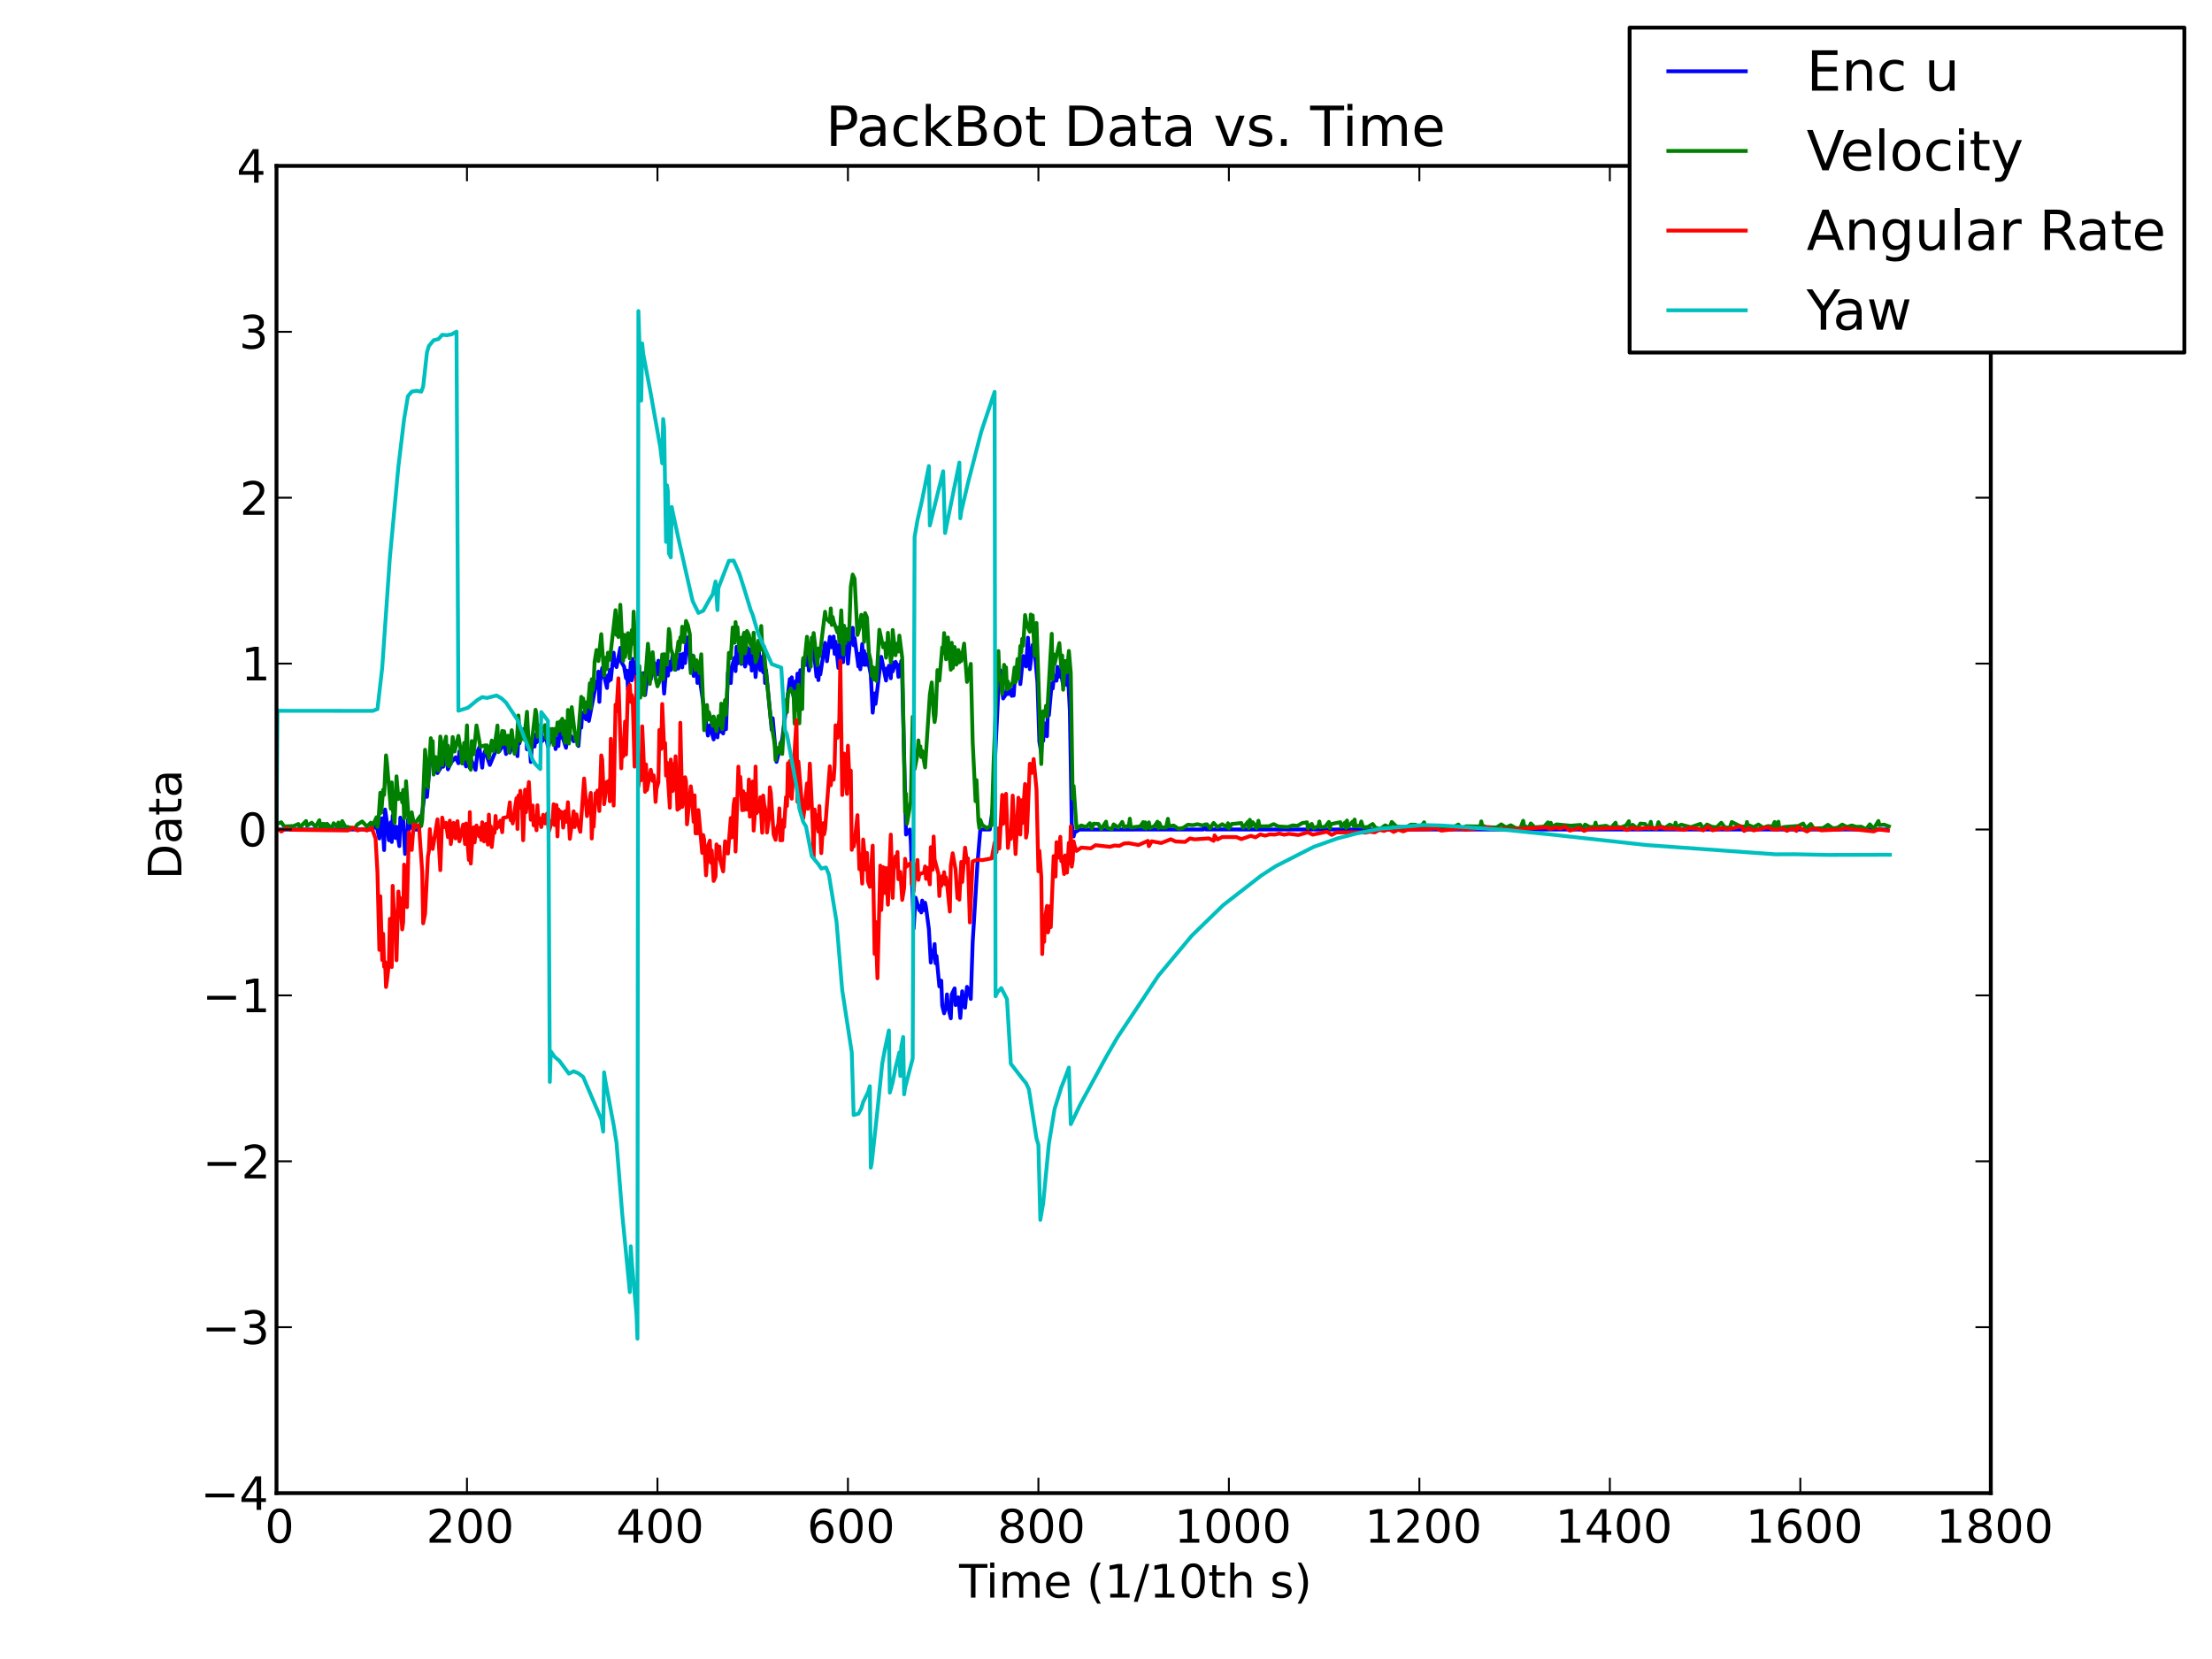 <?xml version="1.0" standalone="no"?>
<!DOCTYPE svg PUBLIC "-//W3C//DTD SVG 1.1//EN"
  "http://www.w3.org/Graphics/SVG/1.1/DTD/svg11.dtd">
<!-- Created with matplotlib (http://matplotlib.sourceforge.net/) -->
<svg width="576pt" height="432pt" viewBox="0 0 576 432"
   xmlns="http://www.w3.org/2000/svg"
   xmlns:xlink="http://www.w3.org/1999/xlink"
   version="1.1"
   id="svg1">
<rect x="0" y="0" width="576" height="432" fill="#333333" stroke="none"/>
<g id="figure1">
<g id="patch1">
<path style="fill: #ffffff; stroke: #ffffff; stroke-width: 1; stroke-linejoin: round; stroke-linecap: square;  opacity: 1"  d="M0 432L576 432L576 0
L0 0L0 432"/>
</g>
<g id="axes1">
<g id="patch2">
<path style="fill: #ffffff; opacity: 1"  d="M72 388.8L518.4 388.8L518.4 43.2
L72 43.2L72 388.8"/>
</g>
<g id="line2d1">
<defs>
  <clipPath id="p50431ccdcb28178602d99d9270004dde">
<rect x="72" y="43.2" width="446.4" height="345.6"/>
  </clipPath>
</defs><path style="fill: none; stroke: #0000ff; stroke-width: 1; stroke-linejoin: round; stroke-linecap: square;  opacity: 1" clip-path="url(#p50431ccdcb28178602d99d9270004dde)" d="M72 216L96.8 216L98.04 215.057
L98.784 218.329L99.032 214.205L99.528 213.072
L100.024 221.353L100.272 210.796L100.52 212.346
L101.264 218.788L101.76 214.134L102.008 219.249
L102.256 212.372L102.504 216.944L102.752 215.897
L103 218.234L103.248 215.274L103.992 220.321
L104.24 212.911L104.488 214.892L104.984 213.496
L105.48 222.363L105.728 216.427L105.976 221.487
L106.224 213.406L106.472 216.046L106.72 214.835
L107.712 216L108.952 216.046L109.448 215.032
L110.192 209.749L110.688 205.383L111.184 207.498
L112.176 195.883L112.92 198.463L113.168 201.081
L113.416 199.075L113.912 201.308L114.656 200.083
L114.904 198.292L115.4 199.649L116.144 196.392
L116.64 200.341L117.384 198.636L118.624 197.201
L119.368 198.741L119.616 195.693L120.36 198.672
L120.608 196.948L121.352 199.574L121.6 194.42
L122.344 199.968L122.592 197.646L123.832 200.469
L124.328 195.707L124.824 194.605L125.568 199.901
L125.816 197.018L126.312 195.585L127.552 199.191
L129.04 195.623L129.288 190.881L130.032 195.599
L131.272 193.505L131.768 196.342L132.016 194.782
L132.76 195.971L133.752 192.951L134 194.96
L134.496 193.927L134.744 196.903L134.992 191.884
L135.24 193.582L136.232 189.918L136.728 192.478
L136.976 190.474L137.224 195.119L137.472 191.538
L137.968 194.322L138.216 198.419L138.712 191.266
L139.208 194.402L139.456 191.289L139.704 193.311
L140.2 192.125L140.696 193.242L140.944 190.214
L141.192 192.969L142.184 191.786L142.68 194.397
L142.928 191.876L143.176 193.41L143.424 191.883
L144.168 193.382L144.416 191.261L144.664 195.048
L145.16 192.311L145.408 194.275L145.656 190.565
L145.904 192.111L146.152 190.927L147.392 194.713
L147.64 190.135L147.888 193.288L148.632 191.599
L149.376 193.016L149.872 191.128L150.616 194.255
L151.112 188.105L151.36 189.482L151.608 185.585
L152.6 187.296L152.848 183.71L153.344 187.719
L155.328 177.498L155.576 178.819L155.824 174.886
L156.072 182.767L156.32 177.239L156.816 173.929
L158.056 179.145L158.304 175.846L158.552 177.344
L158.8 174.459L159.048 176.996L159.792 169.955
L160.04 173.21L160.288 172.059L160.536 173.707
L161.528 168.686L161.776 172.328L162.52 173.606
L163.016 176.595L163.264 174.636L163.512 179.447
L163.76 175.023L164.008 176.331L164.256 172.482
L164.504 177.163L164.752 171.597L165.248 173.576
L165.744 177.934L165.992 176.051L166.984 179.079
L167.48 175.291L167.976 180.983L168.72 175.103
L169.464 176.942L169.96 171.532L170.208 174.709
L170.456 172.712L170.952 175.731L171.448 172.049
L171.696 175.579L171.944 174.397L172.192 176.634
L172.44 172.557L172.936 180.613L173.68 171.701
L173.928 175.932L174.176 172.319L174.672 174.47
L175.168 170.296L175.912 174.402L176.16 171.994
L176.656 174.086L177.152 170.417L177.648 173.788
L177.896 170.237L178.392 172.665L178.64 168.104
L179.136 165.959L179.88 174.484L180.376 170.696
L180.624 176.005L181.368 174.579L181.616 177.839
L181.864 174.334L184.344 191.538L184.84 188.875
L185.832 192.545L186.08 188.665L186.576 189.842
L186.824 192.003L187.072 188.176L187.32 190.643
L187.568 189.249L188.312 190.991L188.56 188.842
L189.056 189.887L189.552 175.161L189.8 176.819
L190.296 177.861L190.544 173.681L191.288 171.285
L191.536 174.76L191.784 168.428L192.032 172.79
L192.28 169.696L192.776 170.828L193.024 172.887
L193.52 170.55L194.016 173.57L194.264 172.487
L194.76 168.756L195.256 172.889L195.504 169.071
L195.752 174.618L196 169.986L196.496 171.916
L196.744 176.297L197.488 168.243L197.984 174.519
L198.232 173.256L198.48 171.048L198.728 175.064
L198.976 168.445L199.224 177.857L199.472 174.508
L200.96 190.072L201.208 187.028L202.2 198.394
L203.688 192.526L205.672 176.819L205.92 178.122
L206.168 176.371L206.416 180.344L206.912 182.544
L207.16 177.385L207.408 179.185L207.656 175.401
L207.904 181.952L208.4 174.517L208.896 176.901
L209.144 171.932L209.888 173.115L210.384 170.935
L210.632 174.624L211.624 169.035L212.12 171.339
L212.616 176.188L212.864 172.423L213.112 177.103
L213.36 173.813L213.608 175.609L214.848 167.39
L215.344 172.179L216.088 165.831L216.584 168.554
L217.08 165.755L217.328 170.269L217.576 167.094
L218.32 173.922L218.568 167.936L218.816 173.232
L219.312 169.161L219.56 172.419L220.056 165.821
L220.304 168.229L220.552 166.251L220.8 172.799
L221.544 164.692L221.792 165.857L222.04 163.479
L222.288 168.03L222.536 166.154L223.528 173.555
L223.776 170.269L224.024 174.282L224.52 167.711
L224.768 173.054L225.016 169.52L225.264 173.137
L225.512 170.391L225.76 173.093L226.008 171.816
L226.752 175.685L227.248 185.583L227.744 180.563
L227.992 183.283L229.48 171.042L230.72 177.211
L230.968 174.059L231.216 175.658L231.464 173.36
L231.96 176.624L232.208 172.33L232.456 174.83
L233.2 172.341L233.696 173.404L233.944 176.246
L234.192 173.151L234.44 174.442L234.688 172.116
L234.936 176.252L235.928 217.306L236.92 216
L237.168 219.089L237.912 241.794L238.408 233.744
L239.4 237.03L239.648 235.951L239.896 237.597
L240.144 234.507L240.64 237.002L240.888 235.073
L241.136 236.267L241.88 241.985L242.376 250.649
L242.872 247.533L243.12 248.547L243.368 245.825
L243.616 250.834L243.864 248.912L244.608 256.858
L245.104 255.368L245.352 261.864L245.848 263.861
L246.344 261.927L246.592 258.944L246.84 262.034
L247.584 265.177L247.832 258.93L248.576 257.369
L248.824 261.716L249.568 259.691L250.064 265.078
L250.56 258.131L250.808 261.227L251.304 262.401
L251.8 256.977L252.296 258.006L252.792 260.133
L253.288 245.262L254.528 224.918L255.272 216
L257.752 216L258.496 210.543L259.984 179.471
L260.48 174.566L261.224 181.884L261.968 180.772
L262.216 178.355L262.464 180.735L262.712 179.375
L263.456 181.205L263.704 179.521L263.952 181.127
L264.2 177.722L264.944 174.503L265.192 175.895
L265.44 174.027L265.688 178.141L266.432 170.817
L267.176 173.529L267.672 166.054L268.168 174.255
L268.912 167.915L269.16 170.526L269.408 169.28
L270.152 177.722L270.648 193.102L271.144 196.153
L271.392 190.785L271.64 192.932L271.888 188.31
L272.632 191.705L272.88 184.193L273.128 186.26
L273.872 177.975L274.12 179.296L274.368 177.044
L274.864 175.953L275.112 177.253L275.36 173.66
L275.608 176.278L276.104 174.281L276.848 178.452
L277.592 176.065L277.84 178.388L278.088 175.529
L278.584 185.024L279.08 214.486L279.576 217.807
L279.824 216.786L281.064 216.012L313.304 216
L313.8 214.704L314.048 215.988L348.768 216
L381.008 216L491.368 216L491.368 216"/>
</g>
<g id="line2d2">
<path style="fill: none; stroke: #008000; stroke-width: 1; stroke-linejoin: round; stroke-linecap: square;  opacity: 1" clip-path="url(#p50431ccdcb28178602d99d9270004dde)" d="M72 214.617L73.24 214.111L73.984 215.205
L76.464 215.088L77.704 214.567L78.2 215.855
L78.696 214.807L79.688 213.786L79.936 215.041
L81.176 214.221L82.168 215.281L83.16 213.592
L83.408 215.737L83.904 214.536L84.152 215.631
L84.4 214.526L84.896 215.556L85.144 214.496
L86.384 215.694L86.88 214.362L87.872 215.372
L88.12 214.191L88.864 215.284L89.112 213.804
L89.856 215.205L92.336 215.728L93.08 214.666
L94.32 213.905L95.56 215.248L96.552 214.217
L96.8 215.474L98.04 212.806L98.288 215.319
L98.536 213.902L99.032 206.423L99.28 211.639
L99.776 205.635L100.024 206.986L100.52 196.693
L100.768 198.66L101.76 210.584L102.008 203.729
L102.256 210.646L102.752 214.311L103.248 202.156
L103.744 208.082L104.488 206.616L104.736 208.942
L104.984 205.686L105.232 213.09L105.48 211.913
L105.728 203.427L106.472 214.229L106.72 212.89
L106.968 214.178L107.216 211.529L107.96 215.578
L108.208 214.221L109.448 212.489L109.696 215.072
L109.944 213.591L110.688 195.236L111.432 205.075
L112.176 192.221L112.424 196.654L112.672 192.991
L112.92 201.703L113.416 197.118L113.912 198.397
L114.16 200.692L114.656 191.785L114.904 193.086
L115.152 199.25L115.4 195.763L116.144 191.821
L116.392 199.065L116.64 194.182L116.888 199.504
L117.136 197.275L117.384 198.941L117.88 191.929
L118.376 195.701L119.368 191.619L119.864 194.732
L120.36 198.835L120.608 197.518L120.856 193.449
L121.104 197.556L121.6 188.887L121.848 197.798
L122.592 200.44L122.84 192.98L123.088 194.639
L123.336 196.423L124.08 188.901L124.824 193.005
L125.072 194.476L126.312 194.08L126.56 195.934
L126.808 194.076L127.304 197.401L128.048 192.839
L128.544 195.632L129.288 191.008L129.536 188.914
L129.784 195.845L130.28 193.797L130.776 190.322
L131.024 193.752L131.272 190.425L131.768 193.745
L132.264 191.57L132.512 195.897L133.256 190.14
L134 196.293L134.496 194.424L134.992 186.306
L135.488 192.964L135.736 190.335L136.48 192.563
L137.224 185.345L137.72 194.871L137.968 192.507
L138.216 195.639L139.456 184.819L139.704 186.185
L139.952 191.842L140.696 188.779L141.192 190.531
L141.936 188.816L142.184 192.225L142.432 189.066
L142.928 194.09L143.424 189.828L143.672 192.01
L143.92 189.812L144.168 194.015L144.416 189.814
L144.912 191.138L145.16 188.134L145.656 190.263
L145.904 187.807L146.152 189.855L146.4 187.161
L146.648 191.259L146.896 187.8L147.144 193.404
L147.392 190.859L147.64 192.717L147.888 184.865
L148.136 193.633L148.384 191.204L148.88 184.143
L149.872 192.654L150.12 191.126L150.368 194.007
L151.36 181.451L151.608 184.093L151.856 181.87
L152.352 185.534L152.6 182.89L153.096 184.008
L153.592 177.912L153.84 184.46L154.088 176.872
L154.336 179.788L154.584 177.716L154.832 172.303
L155.328 169.255L155.824 172.131L156.568 165.136
L157.312 175.861L157.808 171.237L158.056 174.22
L158.304 169.956L158.8 171.798L160.288 158.883
L160.536 165.34L160.784 164.233L161.032 165.878
L161.528 157.472L162.272 172.097L162.52 165.285
L162.768 171.066L163.512 164.857L164.008 171.501
L164.504 164.092L164.752 167.623L165 159.264
L165.496 171.076L165.744 169.643L166.24 176.419
L166.488 173.437L166.736 181.657L166.984 175.426
L167.728 180.999L168.72 167.627L168.968 170.344
L169.216 178.096L169.96 169.838L170.456 175.547
L171.2 178.723L171.696 177.503L172.192 174.974
L172.44 170.418L172.688 176.865L172.936 170.34
L173.432 171.573L173.68 173.093L174.176 163.791
L174.424 165L174.672 168.872L175.168 170.452
L175.664 174.393L176.656 167.041L176.904 169.413
L177.152 165.959L177.4 167.183L177.648 163.2
L178.144 167.246L178.64 161.695L179.136 162.901
L179.632 165.142L179.88 175.27L180.128 170.801
L180.376 173.246L180.624 170.855L181.12 174.454
L181.368 171.931L182.112 175.284L182.608 170.368
L183.352 190.13L184.096 183.579L184.344 187.4
L184.592 185.472L185.584 189.017L185.832 186.585
L186.576 190.38L187.072 186.485L187.568 188.886
L187.816 183.229L188.064 189.891L188.808 182.28
L189.056 186.108L189.8 169.987L190.296 171.39
L190.792 163.384L191.288 167.37L191.536 161.989
L191.784 165.326L192.032 163.32L192.528 169.543
L192.776 166.094L193.024 172.648L193.272 166.825
L193.768 164.753L194.016 170.122L194.264 168.852
L194.512 164.309L195.008 165.327L195.504 168.006
L195.752 166.511L196 170.003L196.248 164.75
L196.744 172.409L197.24 170.91L197.488 166.814
L197.736 169.351L198.232 163.008L198.48 168.499
L198.976 170.253L200.712 187.422L201.704 193.673
L201.952 197.933L202.448 194.781L202.944 195.971
L203.192 193.477L203.688 196.335L204.432 183.866
L204.68 182.321L204.928 185.451L205.176 180.621
L205.92 179.281L206.664 181.187L206.912 188.434
L207.16 180.058L207.408 184.876L207.904 178.321
L208.152 188.363L208.4 179.577L208.896 184.639
L209.144 171.367L209.392 173.292L210.136 165.807
L211.128 173.609L211.376 166.033L211.624 167.401
L211.872 164.837L212.864 173.214L213.112 168.887
L213.36 170.913L213.608 169.49L214.848 159.292
L215.096 160.97L216.088 162.005L216.336 158.43
L216.584 162.727L216.832 160.664L217.08 161.841
L218.072 164.691L218.32 163.406L218.568 167.081
L219.064 158.936L219.56 170.41L219.808 162.937
L220.056 167.528L220.304 166.217L220.552 163.834
L221.048 166.599L221.544 152.733L222.04 149.614
L222.536 150.702L223.28 165.341L223.776 163.664
L224.272 160.089L224.52 163.031L224.768 160.734
L225.016 167.14L225.264 159.648L225.76 160.805
L226.256 169.943L226.752 172.207L227 175.97
L227.248 173.707L227.496 176.943L227.744 173.934
L228.24 177.315L228.984 163.986L229.976 168.569
L230.472 167.534L230.72 171.258L230.968 169.626
L231.216 164.774L231.464 169.623L231.712 168.163
L231.96 172.484L232.208 170.791L232.456 164.052
L233.2 170.628L233.448 167.621L233.944 169.667
L234.192 165.502L234.936 171.291L235.68 211.562
L235.928 206.659L236.176 214.5L237.168 208.639
L237.664 186.649L238.16 200.302L238.904 196.543
L239.152 192.8L239.4 196.134L239.648 194.344
L239.896 197.122L240.144 195.522L240.888 199.831
L242.128 180.889L242.624 177.7L243.12 185.956
L243.368 188.014L243.616 186.311L244.112 174.49
L244.608 177.223L245.352 168.571L245.6 170.034
L245.848 164.848L246.344 171.672L246.84 165.998
L247.584 174.411L247.832 167.384L248.08 173.964
L248.328 172.824L248.576 168.476L248.824 169.813
L249.072 173.045L249.568 169.263L249.816 172.454
L250.064 169.959L250.312 172.124L251.056 167.587
L251.8 177.559L252.792 172.87L253.288 193.228
L254.032 208.634L254.28 203.135L254.776 213.754
L255.024 215.631L255.272 213.482L255.768 214.819
L257.008 215.668L258.248 214.851L258.744 198.309
L259.488 179.768L259.984 169.543L260.232 175.86
L260.728 177.781L260.976 180.69L261.472 173.115
L261.72 178.019L261.968 173.778L262.216 179.529
L262.464 177.462L262.712 179.235L263.704 177.757
L264.2 173.813L264.448 177.641L264.944 171.625
L265.192 176.724L265.688 168.23L265.936 169.845
L266.184 166.344L266.432 168.147L266.928 160.156
L267.176 161.668L267.424 162.757L268.168 164.487
L268.416 160.014L268.664 162.227L268.912 160.258
L269.408 170.687L269.656 167.585L269.904 162.228
L271.144 198.959L271.64 185.208L272.136 186.418
L272.384 183.785L272.632 186.598L273.872 165.037
L274.12 176.846L274.368 170.388L274.616 172.939
L275.856 167.455L276.352 173.861L276.6 170.685
L276.848 179.607L277.344 172.109L277.84 175.07
L278.336 169.505L278.832 175.284L279.328 207.977
L279.576 204.683L280.32 215.655L281.56 214.949
L282.8 215.36L283.792 214.352L284.288 215.711
L284.784 214.494L286.024 214.548L286.768 215.893
L288.008 213.951L288.256 215.533L289.496 215.902
L289.992 214.662L291.232 215.522L292.224 214.019
L292.72 215.429L293.96 214.967L294.208 213.188
L294.456 215.467L296.936 215.186L297.68 214.077
L297.928 215.567L298.176 214.122L298.424 215.737
L299.168 214.136L299.416 215.607L300.656 215.09
L301.4 213.959L301.648 215.623L301.896 214.295
L302.392 215.446L303.632 215.478L304.128 213.222
L304.376 215.161L305.616 214.963L306.856 215.804
L308.096 215.577L309.336 214.747L310.576 214.875
L311.816 214.615L313.056 214.937L314.296 214.644
L315.04 215.688L316.032 214.286L317.024 215.421
L318.264 214.622L319.504 215.396L319.752 214.36
L320 215.686L320.744 214.576L323.224 214.316
L323.72 215.549L324.96 213.978L325.208 215.611
L325.456 213.469L325.704 215.209L326.2 214.085
L327.192 215.62L327.688 213.717L327.936 215.169
L330.416 215.16L331.656 214.603L332.896 215.205
L335.376 215.347L336.616 214.929L337.856 215.043
L339.096 214.332L340.336 214.129L340.584 215.641
L341.576 214.531L342.072 215.611L343.312 215.166
L343.56 213.923L343.808 215.413L345.048 215.289
L346.04 214.024L346.288 215.685L346.536 214.598
L349.016 214.1L349.264 215.338L350.256 214.16
L350.504 215.589L350.752 213.66L351 215.361
L352.24 213.917L352.488 215.05L352.736 213.404
L352.984 215.224L354.224 214.913L354.472 213.908
L354.968 215.478L356.208 215.335L357.448 214.563
L358.192 215.572L359.432 215.849L360.672 214.924
L361.912 215.46L362.408 214.041L363.648 215.235
L366.128 215.424L367.368 214.739L368.608 214.762
L369.848 215.513L370.84 214.115L371.088 215.249
L373.568 215.207L378.528 215.337L379.768 214.705
L380.512 215.761L381.752 215.154L385.472 215.214
L385.72 213.893L385.968 215L387.208 215.39
L389.688 215.475L390.928 214.666L392.168 215.46
L393.408 214.903L394.648 215.61L395.888 215.695
L396.632 213.725L396.88 215.048L398.12 215.54
L398.616 214.417L399.608 215.425L402.088 215.236
L403.08 214.134L403.328 215.781L403.824 214.255
L404.072 215.295L405.312 214.672L409.032 215.018
L411.512 214.805L412.008 215.877L412.752 214.722
L413.992 215.372L415.232 215.283L415.48 214.207
L415.728 215.341L418.208 215.021L419.448 215.628
L420.688 214.228L420.936 215.307L422.176 215.425
L423.416 214.924L424.16 213.848L424.408 215.824
L425.152 214.777L426.392 215.758L427.136 214.455
L428.376 214.568L429.368 215.766L429.864 213.995
L430.112 215.418L431.352 215.799L431.848 214.093
L432.344 215.181L433.584 215.535L434.824 214.728
L436.064 215.389L436.312 214.225L436.56 215.406
L437.8 214.748L440.28 215.398L442.76 214.537
L443.504 215.732L444.496 214.701L445.736 215.279
L446.976 215.451L448.216 214.238L449.208 215.498
L450.448 215.489L450.944 214.044L453.424 215.269
L454.664 215.176L454.912 214.038L455.16 215.919
L455.408 214.904L456.648 215.401L457.888 214.698
L459.128 215.523L460.368 215.102L461.608 215.204
L462.104 214.046L462.352 215.277L463.096 213.97
L463.344 215.713L464.584 215.347L468.304 215.069
L469.544 214.449L470.288 215.722L471.528 214.565
L472.272 215.726L474.752 215.621L475.992 214.782
L477.232 215.681L478.472 215.543L479.712 214.723
L480.952 215.351L482.192 214.951L483.432 215.317
L484.672 215.263L485.912 215.941L486.904 214.648
L487.896 215.818L489.136 213.783L489.384 214.879
L490.624 214.729L491.864 215.188L491.864 215.188"/>
</g>
<g id="line2d3">
<path style="fill: none; stroke: #ff0000; stroke-width: 1; stroke-linejoin: round; stroke-linecap: square;  opacity: 1" clip-path="url(#p50431ccdcb28178602d99d9270004dde)" d="M72 215.445L73.24 216.528L74.48 215.716
L75.72 216.068L90.6 216.257L91.84 215.54
L93.08 216.244L94.32 215.878L95.56 216.257
L96.8 215.58L97.792 218.329L98.288 227.146
L98.784 247.34L99.032 233.376L99.528 249.994
L99.776 243.141L100.024 251.728L100.272 250.495
L100.52 257.01L100.768 255.357L101.264 251.078
L101.512 239.268L101.76 240.649L102.008 251.809
L102.256 230.668L102.504 236.071L103 241.313
L103.248 250.048L103.744 232.144L103.992 235.096
L104.24 233.877L104.736 242.017L104.984 240.189
L105.232 225.142L105.48 229.489L105.976 236.207
L106.472 216.731L106.72 219.575L106.968 217.666
L107.216 221.323L107.712 214.727L108.952 214.998
L109.2 216.366L109.944 226.997L110.192 240.432
L110.688 237.968L111.432 223.016L111.68 221.675
L111.928 215.919L112.176 219.589L112.424 218.343
L112.672 221.065L113.912 213.359L114.656 226.591
L115.152 212.899L115.648 215.377L116.144 214.253
L116.64 217.991L117.136 213.698L117.384 219.792
L118.128 214.266L118.624 218.329L119.12 213.833
L119.616 219.074L120.608 214.713L121.104 219.779
L121.352 214.443L122.096 223.936L122.344 211.476
L122.592 224.871L122.84 220.957L123.336 215.431
L123.584 219.345L124.08 214.957L124.328 216.623
L124.824 217.815L125.072 215.499L125.32 218.736
L125.568 214.117L126.064 219.101L126.56 214.537
L127.056 219.941L127.304 212.113L127.552 217.761
L127.8 215.187L128.048 220.564L128.544 215.837
L128.792 216.853L129.04 212.479L129.288 215.716
L129.536 214.226L130.032 215.296L130.28 213.698
L130.776 216.704L131.024 212.993L132.264 212.709
L132.76 208.93L133.008 213.603L133.256 212.289
L133.504 214.429L134.496 207.847L134.744 215.865
L134.992 207.17L135.24 210.393L135.488 205.924
L135.984 210.393L136.232 218.804L136.728 205.626
L136.976 211.49L137.72 203.648L138.216 213.467
L138.464 212.208L138.712 209.756L138.96 214.917
L139.208 212.519L139.704 216.203L139.952 209.689
L140.2 214.375L140.448 213.034L140.944 215.363
L141.44 212.167L141.936 214.429L142.432 211.869
L142.928 216.501L143.92 213.224L144.168 209.418
L144.416 214.849L144.912 209.635L145.16 217.801
L145.408 210.772L145.656 212.953L145.904 211.26
L146.152 213.075L146.4 211.558L146.648 215.512
L147.144 211.246L147.392 214.009L147.64 212.492
L147.888 208.903L148.384 218.424L149.376 211.26
L149.624 215.363L150.12 212.072L150.368 213.941
L151.112 216.609L152.104 202.727L152.848 212.519
L153.84 206.479L154.088 218.343L154.336 213.562
L154.584 215.269L155.08 206.52L155.328 207.63
L155.576 205.856L156.072 211.178L156.568 196.7
L156.816 197.811L157.312 209.418L158.056 203.567
L158.304 205.016L158.552 203.283L158.8 208.659
L159.048 192.394L159.296 202.159L159.544 196.023
L159.792 209.77L160.288 183.496L160.536 185.243
L161.032 176.629L161.776 200.073L162.024 193.125
L162.272 196.998L162.768 187.897L163.016 196.47
L163.512 179.365L164.008 178.349L164.256 182.791
L164.504 180.99L164.752 182.074L165.248 199.626
L165.496 193.965L165.744 176.182L166.24 204.732
L166.736 200.791L166.984 203.161L167.232 189.143
L167.976 206.195L168.224 199.071L168.472 205.707
L169.464 200.452L169.96 203.35L170.208 201.888
L170.456 203.675L170.704 208.808L170.952 205.409
L171.448 203.73L171.696 190.078L171.944 192.543
L172.192 195.008L172.44 183.32L172.936 194.683
L173.184 193.464L173.432 201.969L173.68 198.583
L174.424 210.339L174.672 197.784L175.168 205.978
L175.416 198.976L175.664 205.531L175.912 196.931
L176.408 210.853L176.656 202.727L176.904 210.515
L177.152 188.195L177.648 210.109L178.144 208.009
L178.392 202.389L178.64 203.459L178.888 214.646
L179.88 204.759L180.128 206.804L180.624 214.009
L180.872 207.115L181.12 217.002L181.368 212.79
L181.616 217.016L181.864 210.935L182.856 222.095
L183.104 217.436L183.352 218.587L183.848 227.932
L184.344 220.32L184.84 218.898L185.088 224.627
L185.336 221.472L185.832 229.395L186.328 228.257
L186.576 219.873L187.072 223.557L187.32 220.442
L187.568 224.099L188.312 226.916L188.808 219.061
L189.552 222.271L190.296 213.007L190.544 218.072
L191.04 209.607L191.288 208.064L191.536 221.742
L192.28 199.639L192.528 206.195L192.776 202.308
L193.272 210.975L193.52 206.032L193.768 210.908
L194.016 206.682L194.512 210.813L194.76 209.662
L195.008 202.985L195.256 212.655L196 203.499
L196.248 216.284L196.496 213.02L196.744 199.612
L196.992 211.761L197.24 209.838L197.736 211.3
L197.984 207.603L198.48 216.84L198.728 207.156
L198.976 209.323L199.472 211.544L199.72 216.786
L200.216 213.02L200.464 205.003L200.712 206.452
L201.456 217.327L201.952 218.682L202.2 216.108
L202.696 214.51L202.944 210.501L203.192 218.817
L203.44 216.42L203.688 218.804L203.936 213.467
L204.184 215.35L204.68 207.562L204.928 209.865
L205.176 198.759L205.424 207.292L205.672 198.163
L206.168 207.982L207.408 187.559L207.656 208.795
L207.904 198.312L209.144 213.142L209.392 211.463
L210.136 204.014L210.384 210.61L210.88 198.84
L211.624 214.578L211.872 223.341L212.12 210.799
L212.368 214.605L212.616 212.262L213.112 216.569
L213.36 209.905L213.856 222.149L214.352 214.348
L214.6 217.246L214.848 215.973L216.088 199.545
L216.336 204.488L216.584 201.834L217.08 203.025
L217.328 199.49L217.576 188.872L217.824 190.592
L218.072 192.123L218.568 187.247L218.816 172.065
L219.312 207.021L219.808 196.226L220.552 206.736
L220.8 194.181L221.296 205.219L221.544 200.655
L221.792 221.295L222.04 218.831L222.288 220.442
L222.536 219.223L223.28 212.262L223.776 226.334
L224.024 222.474L224.52 230.085L224.768 218.6
L225.512 226.51L225.76 222.095L226.008 229.489
L226.504 230.938L227.248 220.198L227.744 248.396
L227.992 240.053L228.488 254.748L229.232 225.399
L229.48 236.965L229.976 225.805L230.472 232.537
L230.72 226.022L231.216 235.584L231.96 217.327
L232.456 233.81L232.704 226.618L233.2 222.988
L233.448 225.413L233.696 221.851L233.944 228.948
L234.44 227.038L234.936 234.324L235.432 231.209
L235.68 223.625L235.928 225.751L237.168 224.654
L237.416 230.315L237.664 226.266L237.912 232.063
L238.408 225.183L238.656 226.889L238.904 223.936
L239.152 229.11L239.4 227.607L240.64 227.214
L240.888 225.616L241.136 228.853L241.384 225.968
L242.128 230.288L242.376 220.605L242.872 226.483
L243.12 217.828L243.368 223.774L244.36 227.539
L244.608 233.322L244.856 229.462L245.104 230.695
L245.352 228.162L245.6 229.787L245.848 227.119
L246.096 230.248L246.344 228.474L246.592 229.869
L247.336 237.372L247.584 225.413L248.08 222.189
L248.824 226.483L249.32 233.864L249.568 230.546
L249.816 234.284L250.312 224.451L250.56 229.665
L251.304 220.727L251.8 224.627L252.048 223.517
L252.544 240.189L253.288 224.302L254.528 223.869
L255.768 223.977L258.248 223.517L258.992 219.413
L259.488 221.932L259.984 215.702L260.232 220.957
L260.976 206.994L261.224 214.524L261.472 212.316
L261.968 206.709L262.464 220.794L262.96 216.271
L263.208 218.438L263.704 207.17L264.448 222.393
L265.192 207.725L265.688 217.314L265.936 208.375
L266.184 214.361L266.928 204.149L267.176 218.113
L267.424 216.731L268.168 198.881L268.664 201.265
L269.16 197.649L269.904 205.585L270.4 226.875
L270.648 221.539L271.144 228.243L271.392 248.437
L271.64 241.11L271.888 245.254L272.136 239.078
L272.632 235.895L272.88 242.803L273.128 241.584
L273.376 235.977L273.624 241.421L274.368 222.921
L274.864 228.243L275.112 219.305L275.36 222.23
L275.608 223.314L276.104 217.91L276.352 224.234
L276.6 223.178L277.096 227.593L277.344 222.758
L277.84 227.228L278.336 219.467L278.584 224.844
L278.832 215.187L279.08 225.67L279.328 224.085
L279.576 219.115L279.824 220.226L280.32 221.58
L281.56 220.713L284.04 220.903L285.28 220.09
L289 220.51L290.24 220.171L291.48 220.266
L292.72 219.63L293.96 219.562L296.44 220.036
L298.92 218.966L299.168 220.347L299.912 219.074
L302.392 219.521L304.872 218.546L306.112 219.115
L308.592 219.237L309.832 218.343L311.072 218.56
L314.792 218.316L316.032 218.939L316.28 217.53
L317.024 218.6L318.264 217.964L321.984 217.977
L323.224 218.506L325.704 217.652L326.944 218.032
L328.184 217.273L329.424 217.598L330.664 217.26
L331.904 217.327L333.144 217.056L334.384 217.354
L335.624 217.124L338.104 217.436L340.584 216.731
L341.824 217.341L345.544 216.569L346.784 217.395
L348.024 216.772L354.224 216.718L355.464 216.826
L356.704 216.569L357.944 216.745L359.184 216.095
L360.424 216.366L361.664 215.892L362.904 216.623
L364.144 216.041L365.384 216.488L366.624 216.027
L371.584 215.932L374.064 215.675L375.304 216.298
L380.264 215.729L381.504 216.054L387.704 215.404
L388.944 215.892L391.424 215.851L393.904 215.932
L402.584 215.445L403.824 215.783L405.064 215.485
L406.304 215.716L407.544 215.282L408.784 216.284
L411.264 215.594L412.504 216.366L413.744 215.824
L422.424 215.594L423.664 216.135L424.904 215.567
L426.144 215.824L429.864 215.54L431.104 215.77
L432.344 215.377L433.584 215.743L436.064 215.743
L438.544 216.108L439.784 215.594L442.264 215.81
L443.504 216.23L444.744 215.255L445.984 216.217
L448.464 215.607L449.704 215.946L453.424 215.174
L454.168 216.393L455.408 215.634L456.648 216.244
L460.368 215.391L461.608 215.973L462.848 216.014
L464.088 215.688L465.328 216.352L466.568 215.688
L467.808 216.366L468.056 215.309L470.536 216.515
L471.776 215.824L473.016 215.797L474.256 216.23
L479.216 215.986L480.456 215.688L487.896 216.501
L489.136 215.986L491.616 216.284L491.616 216.284"/>
</g>
<g id="line2d4">
<path style="fill: none; stroke: #00bfbf; stroke-width: 1; stroke-linejoin: round; stroke-linecap: square;  opacity: 1" clip-path="url(#p50431ccdcb28178602d99d9270004dde)" d="M72 216L72.248 185.087L97.048 185.113
L98.288 184.642L99.528 173.872L101.512 145.368
L103.744 121.441L105.232 109.132L106.224 103.163
L107.216 101.982L108.456 101.757L109.696 101.992
L110.192 100.675L111.184 91.731L111.68 90.099
L112.92 88.6L114.16 88.299L115.152 87.18
L116.392 87.287L117.632 87.054L118.872 86.348
L119.368 185.073L121.848 184.306L124.328 182.268
L125.568 181.527L126.808 181.744L129.288 181.106
L130.528 181.803L131.768 182.951L134.744 187.431
L137.72 195.075L138.712 197.919L139.456 199.052
L140.696 200.271L140.944 185.429L142.68 187.701
L143.176 281.729L143.424 273.762L144.416 275.184
L145.656 276.234L148.136 279.575L149.376 278.96
L150.616 279.478L151.856 280.431L156.568 291.458
L157.064 294.668L157.312 279.232L157.56 281.047
L159.792 292.948L160.536 297.549L162.024 316.075
L164.008 336.472L164.256 324.532L164.504 328.414
L165.744 342.313L165.992 348.587L166.24 80.998
L166.984 104.306L167.232 89.439L167.48 92.077
L168.224 95.981L169.464 102.546L171.944 116.512
L172.44 120.653L172.688 109.107L172.936 111.287
L173.432 141.103L173.68 126.353L173.928 127.93
L174.176 144.035L174.672 145.143L174.92 132.028
L175.168 133.281L176.656 140.201L179.632 153.385
L180.376 156.551L181.864 159.599L183.104 159.057
L184.84 155.955L185.584 154.755L186.328 151.427
L186.824 158.871L187.072 153.076L189.8 146.033
L191.04 145.968L192.528 149.352L194.016 154.057
L195.504 158.939L196 160.097L196.744 162.664
L197.488 165.147L200.96 172.941L203.44 173.836
L204.432 190.193L204.928 191.268L207.408 204.73
L208.152 210.571L209.144 214.015L209.888 215.223
L211.376 222.937L213.112 225.054L213.856 226.169
L215.096 225.89L215.84 227.731L217.824 239.997
L219.312 257.823L221.792 274.025L222.288 290.353
L223.528 290.014L224.272 288.674L224.768 286.968
L226.008 284.468L226.504 282.84L226.752 304.052
L227 302.844L228.488 289.083L229.728 276.963
L230.472 273.015L231.464 268.322L231.712 284.514
L232.456 281.805L233.2 278.03L234.192 274.027
L234.44 280.177L234.688 272.508L235.184 270.035
L235.432 284.969L235.68 283.295L237.664 275.622
L238.16 139.871L238.904 135.472L240.144 130.065
L241.88 121.362L242.128 136.827L242.376 135.812
L245.6 122.707L246.096 138.804L249.816 120.449
L250.064 134.973L250.312 133.208L252.048 125.812
L255.52 112.396L258.992 102.041L259.24 259.427
L259.736 258.378L260.728 257.287L262.216 260.174
L263.208 276.985L266.184 280.839L267.176 282.041
L267.92 283.651L269.904 296.466L270.4 298.085
L270.896 317.653L271.64 313.386L273.128 297.847
L274.616 288.753L276.352 283.175L277.344 280.654
L278.336 277.992L278.832 292.739L281.312 287.582
L288.008 275.267L290.984 270.117L301.648 254.059
L310.328 243.659L318.512 235.7L328.432 227.988
L332.152 225.579L342.072 220.524L348.272 218.317
L353.232 217.043L359.432 215.796L370.592 214.834
L375.552 214.971L392.912 216.182L404.072 217.33
L428.872 220.062L462.352 222.463L467.312 222.441
L475.992 222.619L492.112 222.572L492.112 222.572"/>
</g>
<g id="matplotlib.axis1">
<g id="xtick1">
<g id="line2d5">
<defs><path id="m30e32995789d870ad79a2e54c91cf9c6" d="M0 0L0 -4"/></defs>
<g ><use style="fill: none; stroke: #000000; stroke-width: 0.5; stroke-linejoin: round; stroke-linecap: butt;  opacity: 1" xlink:href="#m30e32995789d870ad79a2e54c91cf9c6" x="72" y="388.8"/>
</g></g>
<g id="line2d6">
<defs><path id="m9281cae24120827b11d5ea8a7ad3e96b" d="M0 0L0 4"/></defs>
<g ><use style="fill: none; stroke: #000000; stroke-width: 0.5; stroke-linejoin: round; stroke-linecap: butt;  opacity: 1" xlink:href="#m9281cae24120827b11d5ea8a7ad3e96b" x="72" y="43.2"/>
</g></g>
<g id="text1">
<defs>
<path id="c_7a2040fe3b94fcd41d0a72c84e93b115" d="M31.781 -66.406q-7.609 0 -11.453 7.5q-3.828 7.484 -3.828 22.531q0 14.984 3.828 22.484q3.844 7.5 11.453 7.5q7.672 0 11.5 -7.5q3.844 -7.5 3.844 -22.484q0 -15.047 -3.844 -22.531q-3.828 -7.5 -11.5 -7.5M31.781 -74.219q12.266 0 18.734 9.703q6.469 9.688 6.469 28.141q0 18.406 -6.469 28.109q-6.469 9.688 -18.734 9.688q-12.25 0 -18.719 -9.688q-6.469 -9.703 -6.469 -28.109q0 -18.453 6.469 -28.141q6.469 -9.703 18.719 -9.703"/>
</defs>
<g style="fill: #000000; opacity: 1" transform="translate(68.977,401.706)scale(0.12)">
<use xlink:href="#c_7a2040fe3b94fcd41d0a72c84e93b115"/>
</g>
</g>
</g>
<g id="xtick2">
<g id="line2d7">
<g ><use style="fill: none; stroke: #000000; stroke-width: 0.5; stroke-linejoin: round; stroke-linecap: butt;  opacity: 1" xlink:href="#m30e32995789d870ad79a2e54c91cf9c6" x="121.6" y="388.8"/>
</g></g>
<g id="line2d8">
<g ><use style="fill: none; stroke: #000000; stroke-width: 0.5; stroke-linejoin: round; stroke-linecap: butt;  opacity: 1" xlink:href="#m9281cae24120827b11d5ea8a7ad3e96b" x="121.6" y="43.2"/>
</g></g>
<g id="text2">
<defs>
<path id="c_ed3f3ed3ebfbd18bcb9c012009a68ad1" d="M19.188 -8.297l34.422 0l0 8.297l-46.281 0l0 -8.297q5.609 -5.812 15.297 -15.594q9.703 -9.797 12.188 -12.641q4.734 -5.312 6.609 -9q1.891 -3.688 1.891 -7.25q0 -5.812 -4.078 -9.469q-4.078 -3.672 -10.625 -3.672q-4.641 0 -9.797 1.609q-5.141 1.609 -11 4.891l0 -9.969q5.953 -2.391 11.125 -3.609q5.188 -1.219 9.484 -1.219q11.328 0 18.062 5.672q6.734 5.656 6.734 15.125q0 4.5 -1.688 8.531q-1.672 4.016 -6.125 9.484q-1.219 1.422 -7.766 8.188q-6.531 6.766 -18.453 18.922"/>
</defs>
<g style="fill: #000000; opacity: 1" transform="translate(110.975,401.706)scale(0.12)">
<use xlink:href="#c_ed3f3ed3ebfbd18bcb9c012009a68ad1"/>
<use xlink:href="#c_7a2040fe3b94fcd41d0a72c84e93b115" x="63.623"/>
<use xlink:href="#c_7a2040fe3b94fcd41d0a72c84e93b115" x="127.246"/>
</g>
</g>
</g>
<g id="xtick3">
<g id="line2d9">
<g ><use style="fill: none; stroke: #000000; stroke-width: 0.5; stroke-linejoin: round; stroke-linecap: butt;  opacity: 1" xlink:href="#m30e32995789d870ad79a2e54c91cf9c6" x="171.2" y="388.8"/>
</g></g>
<g id="line2d10">
<g ><use style="fill: none; stroke: #000000; stroke-width: 0.5; stroke-linejoin: round; stroke-linecap: butt;  opacity: 1" xlink:href="#m9281cae24120827b11d5ea8a7ad3e96b" x="171.2" y="43.2"/>
</g></g>
<g id="text3">
<defs>
<path id="c_a0416418d96557a09b8c1332d34883ba" d="M37.797 -64.312l-24.906 38.922l24.906 0zM35.203 -72.906l12.406 0l0 47.516l10.406 0l0 8.203l-10.406 0l0 17.188l-9.812 0l0 -17.188l-32.906 0l0 -9.516z"/>
</defs>
<g style="fill: #000000; opacity: 1" transform="translate(160.434,401.706)scale(0.12)">
<use xlink:href="#c_a0416418d96557a09b8c1332d34883ba"/>
<use xlink:href="#c_7a2040fe3b94fcd41d0a72c84e93b115" x="63.623"/>
<use xlink:href="#c_7a2040fe3b94fcd41d0a72c84e93b115" x="127.246"/>
</g>
</g>
</g>
<g id="xtick4">
<g id="line2d11">
<g ><use style="fill: none; stroke: #000000; stroke-width: 0.5; stroke-linejoin: round; stroke-linecap: butt;  opacity: 1" xlink:href="#m30e32995789d870ad79a2e54c91cf9c6" x="220.8" y="388.8"/>
</g></g>
<g id="line2d12">
<g ><use style="fill: none; stroke: #000000; stroke-width: 0.5; stroke-linejoin: round; stroke-linecap: butt;  opacity: 1" xlink:href="#m9281cae24120827b11d5ea8a7ad3e96b" x="220.8" y="43.2"/>
</g></g>
<g id="text4">
<defs>
<path id="c_cc8d6d580d1b10c8632f7a42cd53db8a" d="M33.016 -40.375q-6.641 0 -10.531 4.547q-3.875 4.531 -3.875 12.438q0 7.859 3.875 12.438q3.891 4.562 10.531 4.562q6.641 0 10.516 -4.562q3.875 -4.578 3.875 -12.438q0 -7.906 -3.875 -12.438q-3.875 -4.547 -10.516 -4.547M52.594 -71.297l0 8.984q-3.719 -1.75 -7.5 -2.672q-3.781 -0.938 -7.5 -0.938q-9.766 0 -14.922 6.594q-5.141 6.594 -5.875 19.922q2.875 -4.25 7.219 -6.516q4.359 -2.266 9.578 -2.266q10.984 0 17.359 6.672q6.375 6.656 6.375 18.125q0 11.234 -6.641 18.031q-6.641 6.781 -17.672 6.781q-12.656 0 -19.344 -9.688q-6.688 -9.703 -6.688 -28.109q0 -17.281 8.203 -27.562q8.203 -10.281 22.016 -10.281q3.719 0 7.5 0.734q3.781 0.734 7.891 2.188"/>
</defs>
<g style="fill: #000000; opacity: 1" transform="translate(210.159,401.706)scale(0.12)">
<use xlink:href="#c_cc8d6d580d1b10c8632f7a42cd53db8a"/>
<use xlink:href="#c_7a2040fe3b94fcd41d0a72c84e93b115" x="63.623"/>
<use xlink:href="#c_7a2040fe3b94fcd41d0a72c84e93b115" x="127.246"/>
</g>
</g>
</g>
<g id="xtick5">
<g id="line2d13">
<g ><use style="fill: none; stroke: #000000; stroke-width: 0.5; stroke-linejoin: round; stroke-linecap: butt;  opacity: 1" xlink:href="#m30e32995789d870ad79a2e54c91cf9c6" x="270.4" y="388.8"/>
</g></g>
<g id="line2d14">
<g ><use style="fill: none; stroke: #000000; stroke-width: 0.5; stroke-linejoin: round; stroke-linecap: butt;  opacity: 1" xlink:href="#m9281cae24120827b11d5ea8a7ad3e96b" x="270.4" y="43.2"/>
</g></g>
<g id="text5">
<defs>
<path id="c_bef35738d52871942e50b9de9b122bab" d="M31.781 -34.625q-7.031 0 -11.062 3.766q-4.016 3.766 -4.016 10.344q0 6.594 4.016 10.359q4.031 3.766 11.062 3.766q7.031 0 11.078 -3.781q4.062 -3.797 4.062 -10.344q0 -6.578 -4.031 -10.344q-4.016 -3.766 -11.109 -3.766M21.922 -38.812q-6.344 -1.562 -9.891 -5.906q-3.531 -4.359 -3.531 -10.609q0 -8.734 6.219 -13.812q6.234 -5.078 17.062 -5.078q10.891 0 17.094 5.078q6.203 5.078 6.203 13.812q0 6.25 -3.547 10.609q-3.531 4.344 -9.828 5.906q7.125 1.656 11.094 6.5q3.984 4.828 3.984 11.797q0 10.609 -6.469 16.281q-6.469 5.656 -18.531 5.656q-12.047 0 -18.531 -5.656q-6.469 -5.672 -6.469 -16.281q0 -6.969 4 -11.797q4.016 -4.844 11.141 -6.5M18.312 -54.391q0 5.656 3.531 8.828q3.547 3.172 9.938 3.172q6.359 0 9.938 -3.172q3.594 -3.172 3.594 -8.828q0 -5.672 -3.594 -8.844q-3.578 -3.172 -9.938 -3.172q-6.391 0 -9.938 3.172q-3.531 3.172 -3.531 8.844"/>
</defs>
<g style="fill: #000000; opacity: 1" transform="translate(259.744,401.706)scale(0.12)">
<use xlink:href="#c_bef35738d52871942e50b9de9b122bab"/>
<use xlink:href="#c_7a2040fe3b94fcd41d0a72c84e93b115" x="63.623"/>
<use xlink:href="#c_7a2040fe3b94fcd41d0a72c84e93b115" x="127.246"/>
</g>
</g>
</g>
<g id="xtick6">
<g id="line2d15">
<g ><use style="fill: none; stroke: #000000; stroke-width: 0.5; stroke-linejoin: round; stroke-linecap: butt;  opacity: 1" xlink:href="#m30e32995789d870ad79a2e54c91cf9c6" x="320" y="388.8"/>
</g></g>
<g id="line2d16">
<g ><use style="fill: none; stroke: #000000; stroke-width: 0.5; stroke-linejoin: round; stroke-linecap: butt;  opacity: 1" xlink:href="#m9281cae24120827b11d5ea8a7ad3e96b" x="320" y="43.2"/>
</g></g>
<g id="text6">
<defs>
<path id="c_42baa63129a918535c52adb20d687ea7" d="M12.406 -8.297l16.109 0l0 -55.625l-17.531 3.516l0 -8.984l17.438 -3.516l9.859 0l0 64.609l16.109 0l0 8.297l-41.984 0z"/>
</defs>
<g style="fill: #000000; opacity: 1" transform="translate(305.773,401.706)scale(0.12)">
<use xlink:href="#c_42baa63129a918535c52adb20d687ea7"/>
<use xlink:href="#c_7a2040fe3b94fcd41d0a72c84e93b115" x="63.623"/>
<use xlink:href="#c_7a2040fe3b94fcd41d0a72c84e93b115" x="127.246"/>
<use xlink:href="#c_7a2040fe3b94fcd41d0a72c84e93b115" x="190.869"/>
</g>
</g>
</g>
<g id="xtick7">
<g id="line2d17">
<g ><use style="fill: none; stroke: #000000; stroke-width: 0.5; stroke-linejoin: round; stroke-linecap: butt;  opacity: 1" xlink:href="#m30e32995789d870ad79a2e54c91cf9c6" x="369.6" y="388.8"/>
</g></g>
<g id="line2d18">
<g ><use style="fill: none; stroke: #000000; stroke-width: 0.5; stroke-linejoin: round; stroke-linecap: butt;  opacity: 1" xlink:href="#m9281cae24120827b11d5ea8a7ad3e96b" x="369.6" y="43.2"/>
</g></g>
<g id="text7">
<g style="fill: #000000; opacity: 1" transform="translate(355.373,401.706)scale(0.12)">
<use xlink:href="#c_42baa63129a918535c52adb20d687ea7"/>
<use xlink:href="#c_ed3f3ed3ebfbd18bcb9c012009a68ad1" x="63.623"/>
<use xlink:href="#c_7a2040fe3b94fcd41d0a72c84e93b115" x="127.246"/>
<use xlink:href="#c_7a2040fe3b94fcd41d0a72c84e93b115" x="190.869"/>
</g>
</g>
</g>
<g id="xtick8">
<g id="line2d19">
<g ><use style="fill: none; stroke: #000000; stroke-width: 0.5; stroke-linejoin: round; stroke-linecap: butt;  opacity: 1" xlink:href="#m30e32995789d870ad79a2e54c91cf9c6" x="419.2" y="388.8"/>
</g></g>
<g id="line2d20">
<g ><use style="fill: none; stroke: #000000; stroke-width: 0.5; stroke-linejoin: round; stroke-linecap: butt;  opacity: 1" xlink:href="#m9281cae24120827b11d5ea8a7ad3e96b" x="419.2" y="43.2"/>
</g></g>
<g id="text8">
<g style="fill: #000000; opacity: 1" transform="translate(404.973,401.706)scale(0.12)">
<use xlink:href="#c_42baa63129a918535c52adb20d687ea7"/>
<use xlink:href="#c_a0416418d96557a09b8c1332d34883ba" x="63.623"/>
<use xlink:href="#c_7a2040fe3b94fcd41d0a72c84e93b115" x="127.246"/>
<use xlink:href="#c_7a2040fe3b94fcd41d0a72c84e93b115" x="190.869"/>
</g>
</g>
</g>
<g id="xtick9">
<g id="line2d21">
<g ><use style="fill: none; stroke: #000000; stroke-width: 0.5; stroke-linejoin: round; stroke-linecap: butt;  opacity: 1" xlink:href="#m30e32995789d870ad79a2e54c91cf9c6" x="468.8" y="388.8"/>
</g></g>
<g id="line2d22">
<g ><use style="fill: none; stroke: #000000; stroke-width: 0.5; stroke-linejoin: round; stroke-linecap: butt;  opacity: 1" xlink:href="#m9281cae24120827b11d5ea8a7ad3e96b" x="468.8" y="43.2"/>
</g></g>
<g id="text9">
<g style="fill: #000000; opacity: 1" transform="translate(454.573,401.706)scale(0.12)">
<use xlink:href="#c_42baa63129a918535c52adb20d687ea7"/>
<use xlink:href="#c_cc8d6d580d1b10c8632f7a42cd53db8a" x="63.623"/>
<use xlink:href="#c_7a2040fe3b94fcd41d0a72c84e93b115" x="127.246"/>
<use xlink:href="#c_7a2040fe3b94fcd41d0a72c84e93b115" x="190.869"/>
</g>
</g>
</g>
<g id="xtick10">
<g id="line2d23">
<g ><use style="fill: none; stroke: #000000; stroke-width: 0.5; stroke-linejoin: round; stroke-linecap: butt;  opacity: 1" xlink:href="#m30e32995789d870ad79a2e54c91cf9c6" x="518.4" y="388.8"/>
</g></g>
<g id="line2d24">
<g ><use style="fill: none; stroke: #000000; stroke-width: 0.5; stroke-linejoin: round; stroke-linecap: butt;  opacity: 1" xlink:href="#m9281cae24120827b11d5ea8a7ad3e96b" x="518.4" y="43.2"/>
</g></g>
<g id="text10">
<g style="fill: #000000; opacity: 1" transform="translate(504.173,401.706)scale(0.12)">
<use xlink:href="#c_42baa63129a918535c52adb20d687ea7"/>
<use xlink:href="#c_bef35738d52871942e50b9de9b122bab" x="63.623"/>
<use xlink:href="#c_7a2040fe3b94fcd41d0a72c84e93b115" x="127.246"/>
<use xlink:href="#c_7a2040fe3b94fcd41d0a72c84e93b115" x="190.869"/>
</g>
</g>
</g>
<g id="text11">
<defs>
<path id="c_9e4b30cbdf32072672ded72e9074c4c9" d="M-0.297 -72.906l61.672 0l0 8.312l-25.875 0l0 64.594l-9.906 0l0 -64.594l-25.891 0z"/>
<path id="c_6a63bda47b2f3da1cec6aadd80692cfe" d="M9.422 -54.688l8.984 0l0 54.688l-8.984 0zM9.422 -75.984l8.984 0l0 11.391l-8.984 0z"/>
<path id="c_4653c6dfde66c7610eae0911760d3490" d="M52 -44.188q3.375 -6.062 8.062 -8.938q4.688 -2.875 11.031 -2.875q8.547 0 13.188 5.984q4.641 5.969 4.641 17l0 33.016l-9.031 0l0 -32.719q0 -7.859 -2.797 -11.656q-2.781 -3.812 -8.484 -3.812q-6.984 0 -11.047 4.641q-4.047 4.625 -4.047 12.641l0 30.906l-9.031 0l0 -32.719q0 -7.906 -2.781 -11.688q-2.781 -3.781 -8.594 -3.781q-6.891 0 -10.953 4.656q-4.047 4.656 -4.047 12.625l0 30.906l-9.031 0l0 -54.688l9.031 0l0 8.5q3.078 -5.031 7.375 -7.422q4.297 -2.391 10.203 -2.391q5.969 0 10.141 3.031q4.172 3.016 6.172 8.781"/>
<path id="c_0bce5afba2dc6b9024b26277c38ad8e8" d="M56.203 -29.594l0 4.391l-41.312 0q0.594 9.281 5.594 14.141q5 4.859 13.938 4.859q5.172 0 10.031 -1.266q4.859 -1.266 9.656 -3.812l0 8.5q-4.844 2.047 -9.922 3.125q-5.078 1.078 -10.297 1.078q-13.094 0 -20.734 -7.609q-7.641 -7.625 -7.641 -20.625q0 -13.422 7.25 -21.297q7.25 -7.891 19.562 -7.891q11.031 0 17.453 7.109q6.422 7.094 6.422 19.297M47.219 -32.234q-0.094 -7.359 -4.125 -11.75q-4.031 -4.406 -10.672 -4.406q-7.516 0 -12.031 4.25q-4.516 4.25 -5.203 11.969z"/>
<path id="c_d41d8cd98f00b204e9800998ecf8427e" d=""/>
<path id="c_7efa9804c2b4c09a4b614b91fdebee3d" d="M31 -75.875q-6.531 11.219 -9.719 22.219q-3.172 10.984 -3.172 22.266q0 11.266 3.203 22.328q3.203 11.062 9.688 22.25l-7.812 0q-7.312 -11.484 -10.953 -22.562q-3.641 -11.078 -3.641 -22.016q0 -10.891 3.609 -21.922q3.625 -11.047 10.984 -22.562z"/>
<path id="c_9c6d5cbc59c6231647eb409cc6b37bb3" d="M25.391 -72.906l8.297 0l-25.391 82.188l-8.297 0z"/>
<path id="c_0f8c41144cfbf448378cb6fd1cc8e549" d="M18.312 -70.219l0 15.531l18.5 0l0 6.984l-18.5 0l0 29.688q0 6.688 1.828 8.594q1.828 1.906 7.453 1.906l9.219 0l0 7.516l-9.219 0q-10.406 0 -14.359 -3.875q-3.953 -3.891 -3.953 -14.141l0 -29.688l-6.594 0l0 -6.984l6.594 0l0 -15.531z"/>
<path id="c_74d54c94aa871ec39e2bc6697dde6c00" d="M54.891 -33.016l0 33.016l-8.984 0l0 -32.719q0 -7.766 -3.031 -11.609q-3.031 -3.859 -9.078 -3.859q-7.281 0 -11.484 4.641q-4.203 4.625 -4.203 12.641l0 30.906l-9.031 0l0 -75.984l9.031 0l0 29.797q3.234 -4.938 7.594 -7.375q4.375 -2.438 10.094 -2.438q9.422 0 14.25 5.828q4.844 5.828 4.844 17.156"/>
<path id="c_8e0810ad13fe20a2a87a2619799b154d" d="M44.281 -53.078l0 8.5q-3.797 -1.953 -7.906 -2.922q-4.094 -0.984 -8.5 -0.984q-6.688 0 -10.031 2.047q-3.344 2.047 -3.344 6.156q0 3.125 2.391 4.906q2.391 1.781 9.625 3.391l3.078 0.688q9.562 2.047 13.594 5.781q4.031 3.734 4.031 10.422q0 7.625 -6.031 12.078q-6.031 4.438 -16.578 4.438q-4.391 0 -9.156 -0.859q-4.766 -0.859 -10.031 -2.562l0 -9.281q4.984 2.594 9.812 3.891q4.828 1.281 9.578 1.281q6.344 0 9.75 -2.172q3.422 -2.172 3.422 -6.125q0 -3.656 -2.469 -5.609q-2.453 -1.953 -10.812 -3.766l-3.125 -0.734q-8.344 -1.75 -12.062 -5.391q-3.703 -3.641 -3.703 -9.984q0 -7.719 5.469 -11.906q5.469 -4.203 15.531 -4.203q4.969 0 9.359 0.734q4.406 0.719 8.109 2.188"/>
<path id="c_e96974be642f6eac0427d72f9cec6c19" d="M8.016 -75.875l7.812 0q7.312 11.516 10.953 22.562q3.641 11.031 3.641 21.922q0 10.938 -3.641 22.016q-3.641 11.078 -10.953 22.562l-7.812 0q6.484 -11.188 9.688 -22.25q3.203 -11.062 3.203 -22.328q0 -11.281 -3.203 -22.266q-3.203 -11 -9.688 -22.219"/>
</defs>
<g style="fill: #000000; opacity: 1" transform="translate(249.755,416.003)scale(0.12)">
<use xlink:href="#c_9e4b30cbdf32072672ded72e9074c4c9"/>
<use xlink:href="#c_6a63bda47b2f3da1cec6aadd80692cfe" x="57.959"/>
<use xlink:href="#c_4653c6dfde66c7610eae0911760d3490" x="85.742"/>
<use xlink:href="#c_0bce5afba2dc6b9024b26277c38ad8e8" x="183.154"/>
<use xlink:href="#c_d41d8cd98f00b204e9800998ecf8427e" x="244.678"/>
<use xlink:href="#c_7efa9804c2b4c09a4b614b91fdebee3d" x="276.465"/>
<use xlink:href="#c_42baa63129a918535c52adb20d687ea7" x="315.479"/>
<use xlink:href="#c_9c6d5cbc59c6231647eb409cc6b37bb3" x="379.102"/>
<use xlink:href="#c_42baa63129a918535c52adb20d687ea7" x="412.793"/>
<use xlink:href="#c_7a2040fe3b94fcd41d0a72c84e93b115" x="476.416"/>
<use xlink:href="#c_0f8c41144cfbf448378cb6fd1cc8e549" x="540.039"/>
<use xlink:href="#c_74d54c94aa871ec39e2bc6697dde6c00" x="579.248"/>
<use xlink:href="#c_d41d8cd98f00b204e9800998ecf8427e" x="642.627"/>
<use xlink:href="#c_8e0810ad13fe20a2a87a2619799b154d" x="674.414"/>
<use xlink:href="#c_e96974be642f6eac0427d72f9cec6c19" x="726.514"/>
</g>
</g>
</g>
<g id="matplotlib.axis2">
<g id="ytick1">
<g id="line2d25">
<defs><path id="m3400efa6b1638b3fea9e19e898273957" d="M0 0L4 0"/></defs>
<g ><use style="fill: none; stroke: #000000; stroke-width: 0.5; stroke-linejoin: round; stroke-linecap: butt;  opacity: 1" xlink:href="#m3400efa6b1638b3fea9e19e898273957" x="72" y="388.8"/>
</g></g>
<g id="line2d26">
<defs><path id="m20b58b2501143cb5e0a5e8f1ef6f1643" d="M0 0L-4 0"/></defs>
<g ><use style="fill: none; stroke: #000000; stroke-width: 0.5; stroke-linejoin: round; stroke-linecap: butt;  opacity: 1" xlink:href="#m20b58b2501143cb5e0a5e8f1ef6f1643" x="518.4" y="388.8"/>
</g></g>
<g id="text12">
<defs>
<path id="c_6a8d56c819c37117ab4cf023bec22a5a" d="M10.594 -35.5l62.594 0l0 8.297l-62.594 0z"/>
</defs>
<g style="fill: #000000; opacity: 1" transform="translate(52.234,393.175)scale(0.12)">
<use xlink:href="#c_6a8d56c819c37117ab4cf023bec22a5a"/>
<use xlink:href="#c_a0416418d96557a09b8c1332d34883ba" x="83.789"/>
</g>
</g>
</g>
<g id="ytick2">
<g id="line2d27">
<g ><use style="fill: none; stroke: #000000; stroke-width: 0.5; stroke-linejoin: round; stroke-linecap: butt;  opacity: 1" xlink:href="#m3400efa6b1638b3fea9e19e898273957" x="72" y="345.6"/>
</g></g>
<g id="line2d28">
<g ><use style="fill: none; stroke: #000000; stroke-width: 0.5; stroke-linejoin: round; stroke-linecap: butt;  opacity: 1" xlink:href="#m20b58b2501143cb5e0a5e8f1ef6f1643" x="518.4" y="345.6"/>
</g></g>
<g id="text13">
<defs>
<path id="c_3dcfa38a02242cb63ec6726c6e70be7a" d="M40.578 -39.312q7.078 1.516 11.047 6.312q3.984 4.781 3.984 11.812q0 10.781 -7.422 16.703q-7.422 5.906 -21.094 5.906q-4.578 0 -9.438 -0.906q-4.859 -0.906 -10.031 -2.719l0 -9.516q4.094 2.391 8.969 3.609q4.891 1.219 10.219 1.219q9.266 0 14.125 -3.656q4.859 -3.656 4.859 -10.641q0 -6.453 -4.516 -10.078q-4.516 -3.641 -12.562 -3.641l-8.5 0l0 -8.109l8.891 0q7.266 0 11.125 -2.906q3.859 -2.906 3.859 -8.375q0 -5.609 -3.984 -8.609q-3.969 -3.016 -11.391 -3.016q-4.062 0 -8.703 0.891q-4.641 0.875 -10.203 2.719l0 -8.781q5.625 -1.562 10.531 -2.344q4.906 -0.781 9.25 -0.781q11.234 0 17.766 5.109q6.547 5.094 6.547 13.781q0 6.062 -3.469 10.234q-3.469 4.172 -9.859 5.781"/>
</defs>
<g style="fill: #000000; opacity: 1" transform="translate(52.531,349.967)scale(0.12)">
<use xlink:href="#c_6a8d56c819c37117ab4cf023bec22a5a"/>
<use xlink:href="#c_3dcfa38a02242cb63ec6726c6e70be7a" x="83.789"/>
</g>
</g>
</g>
<g id="ytick3">
<g id="line2d29">
<g ><use style="fill: none; stroke: #000000; stroke-width: 0.5; stroke-linejoin: round; stroke-linecap: butt;  opacity: 1" xlink:href="#m3400efa6b1638b3fea9e19e898273957" x="72" y="302.4"/>
</g></g>
<g id="line2d30">
<g ><use style="fill: none; stroke: #000000; stroke-width: 0.5; stroke-linejoin: round; stroke-linecap: butt;  opacity: 1" xlink:href="#m20b58b2501143cb5e0a5e8f1ef6f1643" x="518.4" y="302.4"/>
</g></g>
<g id="text14">
<g style="fill: #000000; opacity: 1" transform="translate(52.766,306.853)scale(0.12)">
<use xlink:href="#c_6a8d56c819c37117ab4cf023bec22a5a"/>
<use xlink:href="#c_ed3f3ed3ebfbd18bcb9c012009a68ad1" x="83.789"/>
</g>
</g>
</g>
<g id="ytick4">
<g id="line2d31">
<g ><use style="fill: none; stroke: #000000; stroke-width: 0.5; stroke-linejoin: round; stroke-linecap: butt;  opacity: 1" xlink:href="#m3400efa6b1638b3fea9e19e898273957" x="72" y="259.2"/>
</g></g>
<g id="line2d32">
<g ><use style="fill: none; stroke: #000000; stroke-width: 0.5; stroke-linejoin: round; stroke-linecap: butt;  opacity: 1" xlink:href="#m20b58b2501143cb5e0a5e8f1ef6f1643" x="518.4" y="259.2"/>
</g></g>
<g id="text15">
<g style="fill: #000000; opacity: 1" transform="translate(52.672,263.575)scale(0.12)">
<use xlink:href="#c_6a8d56c819c37117ab4cf023bec22a5a"/>
<use xlink:href="#c_42baa63129a918535c52adb20d687ea7" x="83.789"/>
</g>
</g>
</g>
<g id="ytick5">
<g id="line2d33">
<g ><use style="fill: none; stroke: #000000; stroke-width: 0.5; stroke-linejoin: round; stroke-linecap: butt;  opacity: 1" xlink:href="#m3400efa6b1638b3fea9e19e898273957" x="72" y="216"/>
</g></g>
<g id="line2d34">
<g ><use style="fill: none; stroke: #000000; stroke-width: 0.5; stroke-linejoin: round; stroke-linecap: butt;  opacity: 1" xlink:href="#m20b58b2501143cb5e0a5e8f1ef6f1643" x="518.4" y="216"/>
</g></g>
<g id="text16">
<g style="fill: #000000; opacity: 1" transform="translate(61.953,220.367)scale(0.12)">
<use xlink:href="#c_7a2040fe3b94fcd41d0a72c84e93b115"/>
</g>
</g>
</g>
<g id="ytick6">
<g id="line2d35">
<g ><use style="fill: none; stroke: #000000; stroke-width: 0.5; stroke-linejoin: round; stroke-linecap: butt;  opacity: 1" xlink:href="#m3400efa6b1638b3fea9e19e898273957" x="72" y="172.8"/>
</g></g>
<g id="line2d36">
<g ><use style="fill: none; stroke: #000000; stroke-width: 0.5; stroke-linejoin: round; stroke-linecap: butt;  opacity: 1" xlink:href="#m20b58b2501143cb5e0a5e8f1ef6f1643" x="518.4" y="172.8"/>
</g></g>
<g id="text17">
<g style="fill: #000000; opacity: 1" transform="translate(62.781,177.175)scale(0.12)">
<use xlink:href="#c_42baa63129a918535c52adb20d687ea7"/>
</g>
</g>
</g>
<g id="ytick7">
<g id="line2d37">
<g ><use style="fill: none; stroke: #000000; stroke-width: 0.5; stroke-linejoin: round; stroke-linecap: butt;  opacity: 1" xlink:href="#m3400efa6b1638b3fea9e19e898273957" x="72" y="129.6"/>
</g></g>
<g id="line2d38">
<g ><use style="fill: none; stroke: #000000; stroke-width: 0.5; stroke-linejoin: round; stroke-linecap: butt;  opacity: 1" xlink:href="#m20b58b2501143cb5e0a5e8f1ef6f1643" x="518.4" y="129.6"/>
</g></g>
<g id="text18">
<g style="fill: #000000; opacity: 1" transform="translate(62.438,134.053)scale(0.12)">
<use xlink:href="#c_ed3f3ed3ebfbd18bcb9c012009a68ad1"/>
</g>
</g>
</g>
<g id="ytick8">
<g id="line2d39">
<g ><use style="fill: none; stroke: #000000; stroke-width: 0.5; stroke-linejoin: round; stroke-linecap: butt;  opacity: 1" xlink:href="#m3400efa6b1638b3fea9e19e898273957" x="72" y="86.4"/>
</g></g>
<g id="line2d40">
<g ><use style="fill: none; stroke: #000000; stroke-width: 0.5; stroke-linejoin: round; stroke-linecap: butt;  opacity: 1" xlink:href="#m20b58b2501143cb5e0a5e8f1ef6f1643" x="518.4" y="86.4"/>
</g></g>
<g id="text19">
<g style="fill: #000000; opacity: 1" transform="translate(62.25,90.767)scale(0.12)">
<use xlink:href="#c_3dcfa38a02242cb63ec6726c6e70be7a"/>
</g>
</g>
</g>
<g id="ytick9">
<g id="line2d41">
<g ><use style="fill: none; stroke: #000000; stroke-width: 0.5; stroke-linejoin: round; stroke-linecap: butt;  opacity: 1" xlink:href="#m3400efa6b1638b3fea9e19e898273957" x="72" y="43.2"/>
</g></g>
<g id="line2d42">
<g ><use style="fill: none; stroke: #000000; stroke-width: 0.5; stroke-linejoin: round; stroke-linecap: butt;  opacity: 1" xlink:href="#m20b58b2501143cb5e0a5e8f1ef6f1643" x="518.4" y="43.2"/>
</g></g>
<g id="text20">
<g style="fill: #000000; opacity: 1" transform="translate(61.625,47.575)scale(0.12)">
<use xlink:href="#c_a0416418d96557a09b8c1332d34883ba"/>
</g>
</g>
</g>
<g id="text21">
<defs>
<path id="c_ff9441f72805bc441fcb0bfe0d774f13" d="M19.672 -64.797l0 56.688l11.922 0q15.094 0 22.094 -6.828q7 -6.844 7 -21.594q0 -14.641 -7 -21.453q-7 -6.812 -22.094 -6.812zM9.812 -72.906l20.266 0q21.188 0 31.094 8.812q9.922 8.812 9.922 27.562q0 18.859 -9.969 27.703q-9.953 8.828 -31.047 8.828l-20.266 0z"/>
<path id="c_01d93a582460e35a7945ca50d148ffeb" d="M34.281 -27.484q-10.891 0 -15.094 2.484q-4.203 2.484 -4.203 8.5q0 4.781 3.156 7.594q3.156 2.797 8.562 2.797q7.484 0 12 -5.297q4.516 -5.297 4.516 -14.078l0 -2zM52.203 -31.203l0 31.203l-8.984 0l0 -8.297q-3.078 4.969 -7.672 7.344q-4.594 2.375 -11.234 2.375q-8.391 0 -13.359 -4.719q-4.953 -4.719 -4.953 -12.625q0 -9.219 6.172 -13.906q6.188 -4.688 18.438 -4.688l12.609 0l0 -0.891q0 -6.203 -4.078 -9.594q-4.078 -3.391 -11.453 -3.391q-4.688 0 -9.141 1.125q-4.438 1.125 -8.531 3.375l0 -8.312q4.922 -1.906 9.562 -2.844q4.641 -0.953 9.031 -0.953q11.875 0 17.734 6.156q5.859 6.141 5.859 18.641"/>
</defs>
<g style="fill: #000000; opacity: 1" transform="translate(47.234,229.023)rotate(-90.0)scale(0.12)">
<use xlink:href="#c_ff9441f72805bc441fcb0bfe0d774f13"/>
<use xlink:href="#c_01d93a582460e35a7945ca50d148ffeb" x="77.002"/>
<use xlink:href="#c_0f8c41144cfbf448378cb6fd1cc8e549" x="138.281"/>
<use xlink:href="#c_01d93a582460e35a7945ca50d148ffeb" x="177.49"/>
</g>
</g>
</g>
<g id="patch3">
<path style="fill: none; stroke: #000000; stroke-width: 1; stroke-linejoin: round; stroke-linecap: square;  opacity: 1"  d="M72 43.2L518.4 43.2"/>
</g>
<g id="patch4">
<path style="fill: none; stroke: #000000; stroke-width: 1; stroke-linejoin: round; stroke-linecap: square;  opacity: 1"  d="M518.4 388.8L518.4 43.2"/>
</g>
<g id="patch5">
<path style="fill: none; stroke: #000000; stroke-width: 1; stroke-linejoin: round; stroke-linecap: square;  opacity: 1"  d="M72 388.8L518.4 388.8"/>
</g>
<g id="patch6">
<path style="fill: none; stroke: #000000; stroke-width: 1; stroke-linejoin: round; stroke-linecap: square;  opacity: 1"  d="M72 388.8L72 43.2"/>
</g>
<g id="text22">
<defs>
<path id="c_518d586bee075aa0153eaebfcb5ab11f" d="M19.672 -64.797l0 27.391l12.406 0q6.891 0 10.641 -3.562q3.766 -3.562 3.766 -10.156q0 -6.547 -3.766 -10.109q-3.75 -3.562 -10.641 -3.562zM9.812 -72.906l22.266 0q12.266 0 18.531 5.547q6.281 5.547 6.281 16.234q0 10.797 -6.281 16.312q-6.266 5.516 -18.531 5.516l-12.406 0l0 29.297l-9.859 0z"/>
<path id="c_d650c37394b681142a10dfc54356d478" d="M48.781 -52.594l0 8.406q-3.812 -2.109 -7.641 -3.156q-3.828 -1.047 -7.734 -1.047q-8.75 0 -13.594 5.547q-4.828 5.531 -4.828 15.547q0 10.016 4.828 15.562q4.844 5.531 13.594 5.531q3.906 0 7.734 -1.047q3.828 -1.047 7.641 -3.156l0 8.312q-3.766 1.75 -7.797 2.625q-4.016 0.891 -8.562 0.891q-12.359 0 -19.641 -7.766q-7.266 -7.766 -7.266 -20.953q0 -13.375 7.344 -21.031q7.359 -7.672 20.156 -7.672q4.141 0 8.094 0.859q3.953 0.844 7.672 2.547"/>
<path id="c_dcb78ab3124be785176d70a27dde1356" d="M9.078 -75.984l9.031 0l0 44.875l26.812 -23.578l11.469 0l-29 25.578l30.234 29.109l-11.719 0l-27.797 -26.703l0 26.703l-9.031 0z"/>
<path id="c_425fd1cbcd899bef0a79975ae4756bf8" d="M19.672 -34.812l0 26.703l15.828 0q7.953 0 11.781 -3.297q3.844 -3.297 3.844 -10.078q0 -6.844 -3.844 -10.078q-3.828 -3.25 -11.781 -3.25zM19.672 -64.797l0 21.969l14.609 0q7.219 0 10.75 -2.703q3.547 -2.719 3.547 -8.281q0 -5.516 -3.547 -8.25q-3.531 -2.734 -10.75 -2.734zM9.812 -72.906l25.203 0q11.281 0 17.375 4.688q6.109 4.688 6.109 13.328q0 6.703 -3.125 10.656q-3.125 3.953 -9.188 4.922q7.281 1.562 11.312 6.531q4.031 4.953 4.031 12.375q0 9.766 -6.641 15.094q-6.641 5.312 -18.906 5.312l-26.172 0z"/>
<path id="c_f05dd90d41f04bb96ef1ca503cc2044b" d="M30.609 -48.391q-7.219 0 -11.422 5.641q-4.203 5.641 -4.203 15.453q0 9.812 4.172 15.453q4.188 5.641 11.453 5.641q7.188 0 11.375 -5.656q4.203 -5.672 4.203 -15.438q0 -9.719 -4.203 -15.406q-4.188 -5.688 -11.375 -5.688M30.609 -56q11.719 0 18.406 7.625q6.703 7.609 6.703 21.078q0 13.422 -6.703 21.078q-6.688 7.641 -18.406 7.641q-11.766 0 -18.438 -7.641q-6.656 -7.656 -6.656 -21.078q0 -13.469 6.656 -21.078q6.672 -7.625 18.438 -7.625"/>
<path id="c_c48ceabac27bf136feba2f4bf2716ab6" d="M2.984 -54.688l9.516 0l17.094 45.891l17.094 -45.891l9.516 0l-20.516 54.688l-12.203 0z"/>
<path id="c_ed3e21196fb739f392806f09ca0594ef" d="M10.688 -12.406l10.312 0l0 12.406l-10.312 0z"/>
</defs>
<g style="fill: #000000; opacity: 1" transform="translate(215.005,37.997)scale(0.144)">
<use xlink:href="#c_518d586bee075aa0153eaebfcb5ab11f"/>
<use xlink:href="#c_01d93a582460e35a7945ca50d148ffeb" x="55.803"/>
<use xlink:href="#c_d650c37394b681142a10dfc54356d478" x="117.082"/>
<use xlink:href="#c_dcb78ab3124be785176d70a27dde1356" x="172.062"/>
<use xlink:href="#c_425fd1cbcd899bef0a79975ae4756bf8" x="229.973"/>
<use xlink:href="#c_f05dd90d41f04bb96ef1ca503cc2044b" x="298.576"/>
<use xlink:href="#c_0f8c41144cfbf448378cb6fd1cc8e549" x="359.758"/>
<use xlink:href="#c_d41d8cd98f00b204e9800998ecf8427e" x="398.967"/>
<use xlink:href="#c_ff9441f72805bc441fcb0bfe0d774f13" x="430.754"/>
<use xlink:href="#c_01d93a582460e35a7945ca50d148ffeb" x="507.756"/>
<use xlink:href="#c_0f8c41144cfbf448378cb6fd1cc8e549" x="569.035"/>
<use xlink:href="#c_01d93a582460e35a7945ca50d148ffeb" x="608.244"/>
<use xlink:href="#c_d41d8cd98f00b204e9800998ecf8427e" x="669.523"/>
<use xlink:href="#c_c48ceabac27bf136feba2f4bf2716ab6" x="701.311"/>
<use xlink:href="#c_8e0810ad13fe20a2a87a2619799b154d" x="760.49"/>
<use xlink:href="#c_ed3e21196fb739f392806f09ca0594ef" x="812.59"/>
<use xlink:href="#c_d41d8cd98f00b204e9800998ecf8427e" x="844.377"/>
<use xlink:href="#c_9e4b30cbdf32072672ded72e9074c4c9" x="876.164"/>
<use xlink:href="#c_6a63bda47b2f3da1cec6aadd80692cfe" x="934.123"/>
<use xlink:href="#c_4653c6dfde66c7610eae0911760d3490" x="961.906"/>
<use xlink:href="#c_0bce5afba2dc6b9024b26277c38ad8e8" x="1059.318"/>
</g>
</g>
</g>
<g id="legend1">
<g id="patch7">
<path style="fill: #ffffff; stroke: #000000; stroke-width: 1; stroke-linejoin: round; stroke-linecap: square;  opacity: 1"  d="M424.351 91.804L568.8 91.804L568.8 7.2
L424.351 7.2L424.351 91.804z"/>
</g>
<g id="line2d43">
<path style="fill: none; stroke: #0000ff; stroke-width: 1; stroke-linejoin: round; stroke-linecap: square;  opacity: 1"  d="M434.431 18.561L454.591 18.561"/>
</g>
<g id="line2d44">
</g>
<g id="text23">
<defs>
<path id="c_dbe439baa035de1a298d0549b22269d8" d="M9.812 -72.906l46.094 0l0 8.312l-36.234 0l0 21.578l34.719 0l0 8.297l-34.719 0l0 26.422l37.109 0l0 8.297l-46.969 0z"/>
<path id="c_fe791a90f5471e2ab20a5ed41a7fa451" d="M54.891 -33.016l0 33.016l-8.984 0l0 -32.719q0 -7.766 -3.031 -11.609q-3.031 -3.859 -9.078 -3.859q-7.281 0 -11.484 4.641q-4.203 4.625 -4.203 12.641l0 30.906l-9.031 0l0 -54.688l9.031 0l0 8.5q3.234 -4.938 7.594 -7.375q4.375 -2.438 10.094 -2.438q9.422 0 14.25 5.828q4.844 5.828 4.844 17.156"/>
<path id="c_3b515ad41f960e225ec85275856806ca" d="M8.5 -21.578l0 -33.109l8.984 0l0 32.766q0 7.766 3.016 11.656q3.031 3.875 9.094 3.875q7.266 0 11.484 -4.641q4.234 -4.641 4.234 -12.656l0 -31l8.984 0l0 54.688l-8.984 0l0 -8.406q-3.266 4.984 -7.594 7.406q-4.312 2.422 -10.031 2.422q-9.422 0 -14.312 -5.859q-4.875 -5.859 -4.875 -17.141M31.109 -56z"/>
</defs>
<g style="fill: #000000; opacity: 1" transform="translate(470.431,23.601)scale(0.144)">
<use xlink:href="#c_dbe439baa035de1a298d0549b22269d8"/>
<use xlink:href="#c_fe791a90f5471e2ab20a5ed41a7fa451" x="63.184"/>
<use xlink:href="#c_d650c37394b681142a10dfc54356d478" x="126.562"/>
<use xlink:href="#c_d41d8cd98f00b204e9800998ecf8427e" x="181.543"/>
<use xlink:href="#c_3b515ad41f960e225ec85275856806ca" x="213.33"/>
</g>
</g>
<g id="line2d45">
<path style="fill: none; stroke: #008000; stroke-width: 1; stroke-linejoin: round; stroke-linecap: square;  opacity: 1"  d="M434.431 39.307L454.591 39.307"/>
</g>
<g id="line2d46">
</g>
<g id="text24">
<defs>
<path id="c_ae70b0af174184799fa4976b9c5da571" d="M28.609 -0l-27.828 -72.906l10.297 0l23.109 61.375l23.141 -61.375l10.25 0l-27.781 72.906z"/>
<path id="c_5099edb83619131346ae654950954dea" d="M9.422 -75.984l8.984 0l0 75.984l-8.984 0z"/>
<path id="c_3fe22c4af425ac970aec982ae9662abe" d="M32.172 5.078q-3.797 9.766 -7.422 12.734q-3.609 2.984 -9.656 2.984l-7.188 0l0 -7.516l5.281 0q3.703 0 5.75 -1.766q2.062 -1.75 4.547 -8.297l1.609 -4.094l-22.109 -53.812l9.516 0l17.094 42.766l17.094 -42.766l9.516 0z"/>
</defs>
<g style="fill: #000000; opacity: 1" transform="translate(470.431,44.347)scale(0.144)">
<use xlink:href="#c_ae70b0af174184799fa4976b9c5da571"/>
<use xlink:href="#c_0bce5afba2dc6b9024b26277c38ad8e8" x="60.658"/>
<use xlink:href="#c_5099edb83619131346ae654950954dea" x="122.182"/>
<use xlink:href="#c_f05dd90d41f04bb96ef1ca503cc2044b" x="149.965"/>
<use xlink:href="#c_d650c37394b681142a10dfc54356d478" x="211.146"/>
<use xlink:href="#c_6a63bda47b2f3da1cec6aadd80692cfe" x="266.127"/>
<use xlink:href="#c_0f8c41144cfbf448378cb6fd1cc8e549" x="293.91"/>
<use xlink:href="#c_3fe22c4af425ac970aec982ae9662abe" x="333.119"/>
</g>
</g>
<g id="line2d47">
<path style="fill: none; stroke: #ff0000; stroke-width: 1; stroke-linejoin: round; stroke-linecap: square;  opacity: 1"  d="M434.431 60.054L454.591 60.054"/>
</g>
<g id="line2d48">
</g>
<g id="text25">
<defs>
<path id="c_6023715d605f81e6eb43b7f9d77e7c51" d="M34.188 -63.188l-13.391 36.281l26.812 0zM28.609 -72.906l11.188 0l27.781 72.906l-10.25 0l-6.641 -18.703l-32.859 0l-6.641 18.703l-10.406 0z"/>
<path id="c_e3864de5dabf2f8dd9eee74726882ec1" d="M45.406 -27.984q0 -9.766 -4.031 -15.125q-4.016 -5.375 -11.297 -5.375q-7.219 0 -11.25 5.375q-4.031 5.359 -4.031 15.125q0 9.719 4.031 15.094q4.031 5.375 11.25 5.375q7.281 0 11.297 -5.375q4.031 -5.375 4.031 -15.094M54.391 -6.781q0 13.953 -6.203 20.766q-6.188 6.812 -18.984 6.812q-4.734 0 -8.938 -0.703q-4.203 -0.703 -8.156 -2.172l0 -8.734q3.953 2.141 7.812 3.156q3.859 1.031 7.859 1.031q8.844 0 13.234 -4.609q4.391 -4.609 4.391 -13.938l0 -4.453q-2.781 4.844 -7.125 7.234q-4.344 2.391 -10.406 2.391q-10.047 0 -16.203 -7.656q-6.156 -7.672 -6.156 -20.328q0 -12.688 6.156 -20.344q6.156 -7.672 16.203 -7.672q6.062 0 10.406 2.391q4.344 2.391 7.125 7.219l0 -8.297l8.984 0z"/>
<path id="c_6ec8d5749226675394676a5d2a3b468b" d="M41.109 -46.297q-1.516 -0.875 -3.297 -1.281q-1.781 -0.422 -3.922 -0.422q-7.625 0 -11.703 4.953q-4.078 4.953 -4.078 14.234l0 28.812l-9.031 0l0 -54.688l9.031 0l0 8.5q2.844 -4.984 7.375 -7.391q4.547 -2.422 11.047 -2.422q0.922 0 2.047 0.125q1.125 0.109 2.484 0.359z"/>
<path id="c_4c6532c564269b2c70b230c2e45c01e4" d="M44.391 -34.188q3.172 1.078 6.172 4.594q3 3.516 6.031 9.672l10.016 19.922l-10.609 0l-9.312 -18.703q-3.625 -7.328 -7.016 -9.719q-3.391 -2.391 -9.25 -2.391l-10.75 0l0 30.812l-9.859 0l0 -72.906l22.266 0q12.5 0 18.656 5.234q6.156 5.219 6.156 15.766q0 6.891 -3.203 11.438q-3.203 4.531 -9.297 6.281M19.672 -64.797l0 25.875l12.406 0q7.125 0 10.766 -3.297q3.641 -3.297 3.641 -9.688q0 -6.391 -3.641 -9.641q-3.641 -3.25 -10.766 -3.25z"/>
</defs>
<g style="fill: #000000; opacity: 1" transform="translate(470.431,65.094)scale(0.144)">
<use xlink:href="#c_6023715d605f81e6eb43b7f9d77e7c51"/>
<use xlink:href="#c_fe791a90f5471e2ab20a5ed41a7fa451" x="68.408"/>
<use xlink:href="#c_e3864de5dabf2f8dd9eee74726882ec1" x="131.787"/>
<use xlink:href="#c_3b515ad41f960e225ec85275856806ca" x="195.264"/>
<use xlink:href="#c_5099edb83619131346ae654950954dea" x="258.643"/>
<use xlink:href="#c_01d93a582460e35a7945ca50d148ffeb" x="286.426"/>
<use xlink:href="#c_6ec8d5749226675394676a5d2a3b468b" x="347.705"/>
<use xlink:href="#c_d41d8cd98f00b204e9800998ecf8427e" x="388.818"/>
<use xlink:href="#c_4c6532c564269b2c70b230c2e45c01e4" x="420.605"/>
<use xlink:href="#c_01d93a582460e35a7945ca50d148ffeb" x="487.838"/>
<use xlink:href="#c_0f8c41144cfbf448378cb6fd1cc8e549" x="549.117"/>
<use xlink:href="#c_0bce5afba2dc6b9024b26277c38ad8e8" x="588.326"/>
</g>
</g>
<g id="line2d49">
<path style="fill: none; stroke: #00bfbf; stroke-width: 1; stroke-linejoin: round; stroke-linecap: square;  opacity: 1"  d="M434.431 80.801L454.591 80.801"/>
</g>
<g id="line2d50">
</g>
<g id="text26">
<defs>
<path id="c_867d5c614e055a6de802b159158cbff4" d="M-0.203 -72.906l10.609 0l20.203 29.984l20.078 -29.984l10.594 0l-25.781 38.188l0 34.719l-9.906 0l0 -34.719z"/>
<path id="c_57adaa7083d7229075db8bc2c5b2febe" d="M4.203 -54.688l8.984 0l11.234 42.672l11.172 -42.672l10.594 0l11.234 42.672l11.188 -42.672l8.984 0l-14.312 54.688l-10.594 0l-11.766 -44.828l-11.812 44.828l-10.609 0z"/>
</defs>
<g style="fill: #000000; opacity: 1" transform="translate(470.431,85.841)scale(0.144)">
<use xlink:href="#c_867d5c614e055a6de802b159158cbff4"/>
<use xlink:href="#c_01d93a582460e35a7945ca50d148ffeb" x="47.334"/>
<use xlink:href="#c_57adaa7083d7229075db8bc2c5b2febe" x="108.613"/>
</g>
</g>
</g>
</g>
</svg>
